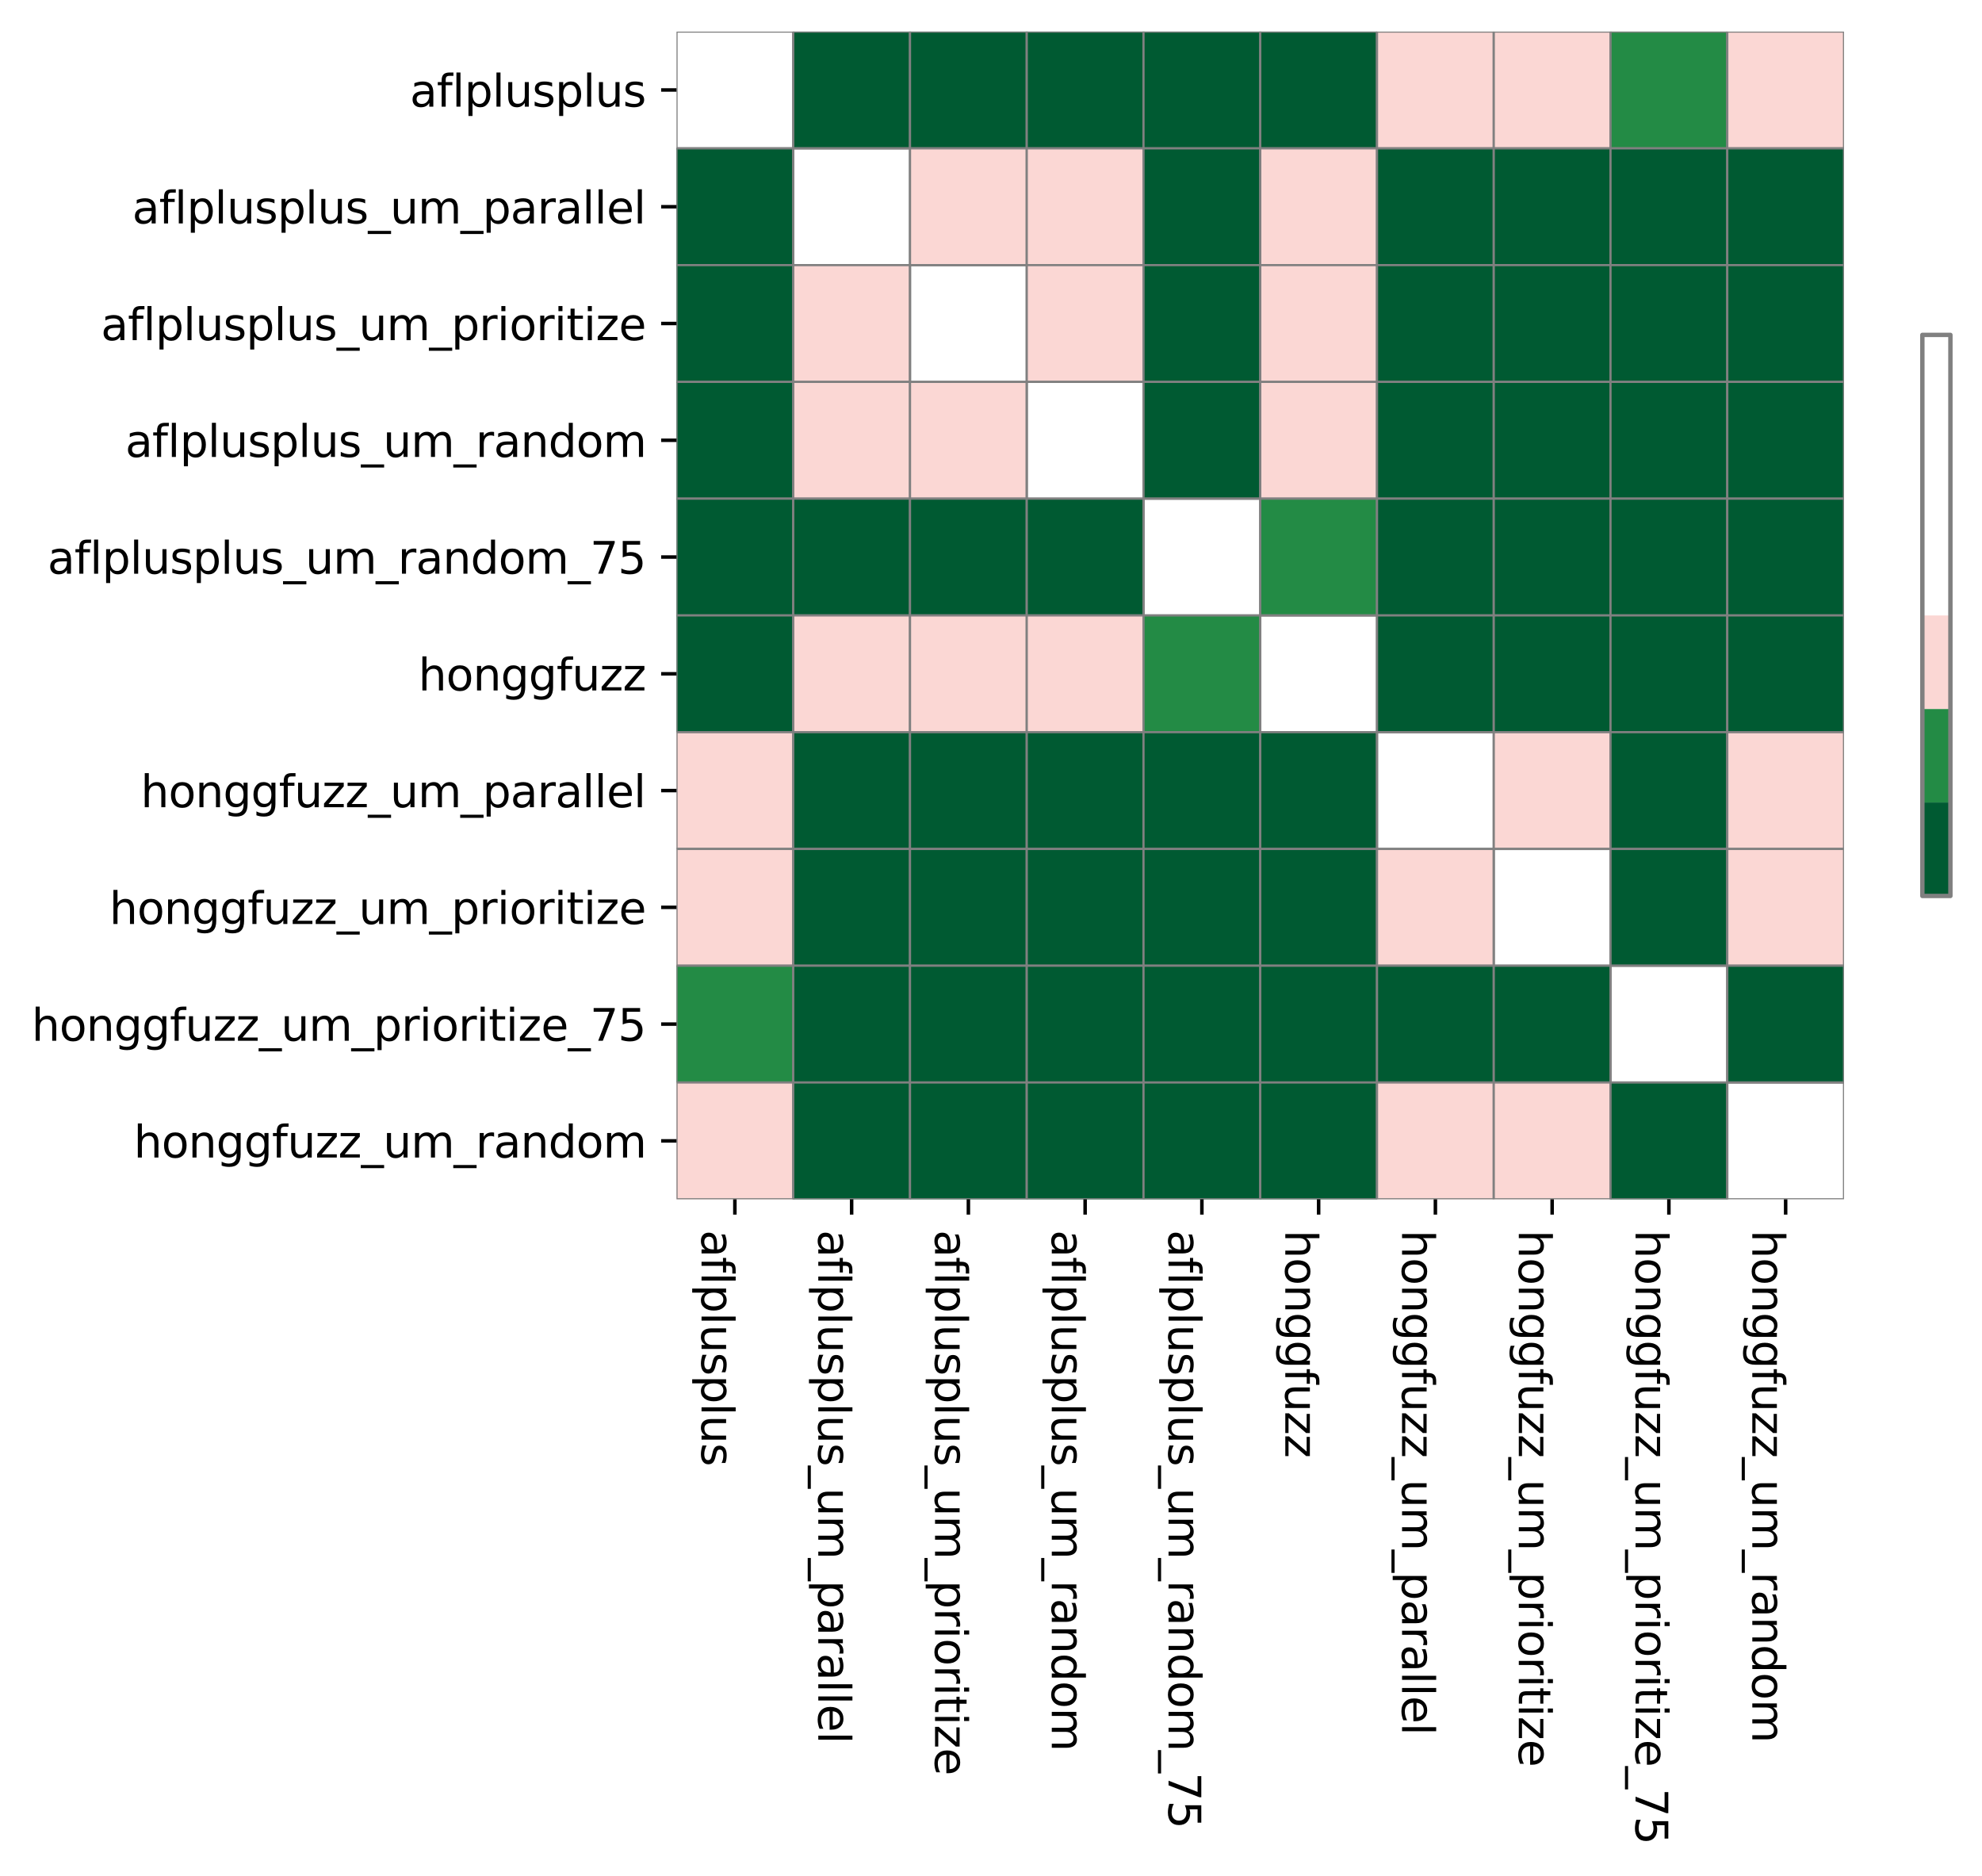 <?xml version="1.0" encoding="utf-8" standalone="no"?>
<!DOCTYPE svg PUBLIC "-//W3C//DTD SVG 1.1//EN"
  "http://www.w3.org/Graphics/SVG/1.1/DTD/svg11.dtd">
<svg xmlns:xlink="http://www.w3.org/1999/xlink" width="451.755pt" height="427.506pt" viewBox="0 0 451.755 427.506" xmlns="http://www.w3.org/2000/svg" version="1.1">
 <defs>
  <style type="text/css">*{stroke-linejoin: round; stroke-linecap: butt}</style>
 </defs>
 <g id="figure_1">
  <g id="patch_1">
   <path d="M 0 427.506 
L 451.755 427.506 
L 451.755 0 
L 0 0 
z
" style="fill: #ffffff"/>
  </g>
  <g id="axes_1">
   <g id="patch_2">
    <path d="M 154.194 273.312 
L 420.306 273.312 
L 420.306 7.2 
L 154.194 7.2 
z
" style="fill: #ffffff"/>
   </g>
   <g id="QuadMesh_1">
    <path d="M 154.194 7.2 
L 180.805 7.2 
L 180.805 33.811 
L 154.194 33.811 
L 154.194 7.2 
" clip-path="url(#pabb1609fe7)" style="fill: none; stroke: #808080; stroke-width: 0.5"/>
    <path d="M 180.805 7.2 
L 207.416 7.2 
L 207.416 33.811 
L 180.805 33.811 
L 180.805 7.2 
" clip-path="url(#pabb1609fe7)" style="fill: #005a32; stroke: #808080; stroke-width: 0.5"/>
    <path d="M 207.416 7.2 
L 234.027 7.2 
L 234.027 33.811 
L 207.416 33.811 
L 207.416 7.2 
" clip-path="url(#pabb1609fe7)" style="fill: #005a32; stroke: #808080; stroke-width: 0.5"/>
    <path d="M 234.027 7.2 
L 260.639 7.2 
L 260.639 33.811 
L 234.027 33.811 
L 234.027 7.2 
" clip-path="url(#pabb1609fe7)" style="fill: #005a32; stroke: #808080; stroke-width: 0.5"/>
    <path d="M 260.639 7.2 
L 287.25 7.2 
L 287.25 33.811 
L 260.639 33.811 
L 260.639 7.2 
" clip-path="url(#pabb1609fe7)" style="fill: #005a32; stroke: #808080; stroke-width: 0.5"/>
    <path d="M 287.25 7.2 
L 313.861 7.2 
L 313.861 33.811 
L 287.25 33.811 
L 287.25 7.2 
" clip-path="url(#pabb1609fe7)" style="fill: #005a32; stroke: #808080; stroke-width: 0.5"/>
    <path d="M 313.861 7.2 
L 340.472 7.2 
L 340.472 33.811 
L 313.861 33.811 
L 313.861 7.2 
" clip-path="url(#pabb1609fe7)" style="fill: #fbd7d4; stroke: #808080; stroke-width: 0.5"/>
    <path d="M 340.472 7.2 
L 367.083 7.2 
L 367.083 33.811 
L 340.472 33.811 
L 340.472 7.2 
" clip-path="url(#pabb1609fe7)" style="fill: #fbd7d4; stroke: #808080; stroke-width: 0.5"/>
    <path d="M 367.083 7.2 
L 393.695 7.2 
L 393.695 33.811 
L 367.083 33.811 
L 367.083 7.2 
" clip-path="url(#pabb1609fe7)" style="fill: #238b45; stroke: #808080; stroke-width: 0.5"/>
    <path d="M 393.695 7.2 
L 420.306 7.2 
L 420.306 33.811 
L 393.695 33.811 
L 393.695 7.2 
" clip-path="url(#pabb1609fe7)" style="fill: #fbd7d4; stroke: #808080; stroke-width: 0.5"/>
    <path d="M 154.194 33.811 
L 180.805 33.811 
L 180.805 60.422 
L 154.194 60.422 
L 154.194 33.811 
" clip-path="url(#pabb1609fe7)" style="fill: #005a32; stroke: #808080; stroke-width: 0.5"/>
    <path d="M 180.805 33.811 
L 207.416 33.811 
L 207.416 60.422 
L 180.805 60.422 
L 180.805 33.811 
" clip-path="url(#pabb1609fe7)" style="fill: none; stroke: #808080; stroke-width: 0.5"/>
    <path d="M 207.416 33.811 
L 234.027 33.811 
L 234.027 60.422 
L 207.416 60.422 
L 207.416 33.811 
" clip-path="url(#pabb1609fe7)" style="fill: #fbd7d4; stroke: #808080; stroke-width: 0.5"/>
    <path d="M 234.027 33.811 
L 260.639 33.811 
L 260.639 60.422 
L 234.027 60.422 
L 234.027 33.811 
" clip-path="url(#pabb1609fe7)" style="fill: #fbd7d4; stroke: #808080; stroke-width: 0.5"/>
    <path d="M 260.639 33.811 
L 287.25 33.811 
L 287.25 60.422 
L 260.639 60.422 
L 260.639 33.811 
" clip-path="url(#pabb1609fe7)" style="fill: #005a32; stroke: #808080; stroke-width: 0.5"/>
    <path d="M 287.25 33.811 
L 313.861 33.811 
L 313.861 60.422 
L 287.25 60.422 
L 287.25 33.811 
" clip-path="url(#pabb1609fe7)" style="fill: #fbd7d4; stroke: #808080; stroke-width: 0.5"/>
    <path d="M 313.861 33.811 
L 340.472 33.811 
L 340.472 60.422 
L 313.861 60.422 
L 313.861 33.811 
" clip-path="url(#pabb1609fe7)" style="fill: #005a32; stroke: #808080; stroke-width: 0.5"/>
    <path d="M 340.472 33.811 
L 367.083 33.811 
L 367.083 60.422 
L 340.472 60.422 
L 340.472 33.811 
" clip-path="url(#pabb1609fe7)" style="fill: #005a32; stroke: #808080; stroke-width: 0.5"/>
    <path d="M 367.083 33.811 
L 393.695 33.811 
L 393.695 60.422 
L 367.083 60.422 
L 367.083 33.811 
" clip-path="url(#pabb1609fe7)" style="fill: #005a32; stroke: #808080; stroke-width: 0.5"/>
    <path d="M 393.695 33.811 
L 420.306 33.811 
L 420.306 60.422 
L 393.695 60.422 
L 393.695 33.811 
" clip-path="url(#pabb1609fe7)" style="fill: #005a32; stroke: #808080; stroke-width: 0.5"/>
    <path d="M 154.194 60.422 
L 180.805 60.422 
L 180.805 87.034 
L 154.194 87.034 
L 154.194 60.422 
" clip-path="url(#pabb1609fe7)" style="fill: #005a32; stroke: #808080; stroke-width: 0.5"/>
    <path d="M 180.805 60.422 
L 207.416 60.422 
L 207.416 87.034 
L 180.805 87.034 
L 180.805 60.422 
" clip-path="url(#pabb1609fe7)" style="fill: #fbd7d4; stroke: #808080; stroke-width: 0.5"/>
    <path d="M 207.416 60.422 
L 234.027 60.422 
L 234.027 87.034 
L 207.416 87.034 
L 207.416 60.422 
" clip-path="url(#pabb1609fe7)" style="fill: none; stroke: #808080; stroke-width: 0.5"/>
    <path d="M 234.027 60.422 
L 260.639 60.422 
L 260.639 87.034 
L 234.027 87.034 
L 234.027 60.422 
" clip-path="url(#pabb1609fe7)" style="fill: #fbd7d4; stroke: #808080; stroke-width: 0.5"/>
    <path d="M 260.639 60.422 
L 287.25 60.422 
L 287.25 87.034 
L 260.639 87.034 
L 260.639 60.422 
" clip-path="url(#pabb1609fe7)" style="fill: #005a32; stroke: #808080; stroke-width: 0.5"/>
    <path d="M 287.25 60.422 
L 313.861 60.422 
L 313.861 87.034 
L 287.25 87.034 
L 287.25 60.422 
" clip-path="url(#pabb1609fe7)" style="fill: #fbd7d4; stroke: #808080; stroke-width: 0.5"/>
    <path d="M 313.861 60.422 
L 340.472 60.422 
L 340.472 87.034 
L 313.861 87.034 
L 313.861 60.422 
" clip-path="url(#pabb1609fe7)" style="fill: #005a32; stroke: #808080; stroke-width: 0.5"/>
    <path d="M 340.472 60.422 
L 367.083 60.422 
L 367.083 87.034 
L 340.472 87.034 
L 340.472 60.422 
" clip-path="url(#pabb1609fe7)" style="fill: #005a32; stroke: #808080; stroke-width: 0.5"/>
    <path d="M 367.083 60.422 
L 393.695 60.422 
L 393.695 87.034 
L 367.083 87.034 
L 367.083 60.422 
" clip-path="url(#pabb1609fe7)" style="fill: #005a32; stroke: #808080; stroke-width: 0.5"/>
    <path d="M 393.695 60.422 
L 420.306 60.422 
L 420.306 87.034 
L 393.695 87.034 
L 393.695 60.422 
" clip-path="url(#pabb1609fe7)" style="fill: #005a32; stroke: #808080; stroke-width: 0.5"/>
    <path d="M 154.194 87.034 
L 180.805 87.034 
L 180.805 113.645 
L 154.194 113.645 
L 154.194 87.034 
" clip-path="url(#pabb1609fe7)" style="fill: #005a32; stroke: #808080; stroke-width: 0.5"/>
    <path d="M 180.805 87.034 
L 207.416 87.034 
L 207.416 113.645 
L 180.805 113.645 
L 180.805 87.034 
" clip-path="url(#pabb1609fe7)" style="fill: #fbd7d4; stroke: #808080; stroke-width: 0.5"/>
    <path d="M 207.416 87.034 
L 234.027 87.034 
L 234.027 113.645 
L 207.416 113.645 
L 207.416 87.034 
" clip-path="url(#pabb1609fe7)" style="fill: #fbd7d4; stroke: #808080; stroke-width: 0.5"/>
    <path d="M 234.027 87.034 
L 260.639 87.034 
L 260.639 113.645 
L 234.027 113.645 
L 234.027 87.034 
" clip-path="url(#pabb1609fe7)" style="fill: none; stroke: #808080; stroke-width: 0.5"/>
    <path d="M 260.639 87.034 
L 287.25 87.034 
L 287.25 113.645 
L 260.639 113.645 
L 260.639 87.034 
" clip-path="url(#pabb1609fe7)" style="fill: #005a32; stroke: #808080; stroke-width: 0.5"/>
    <path d="M 287.25 87.034 
L 313.861 87.034 
L 313.861 113.645 
L 287.25 113.645 
L 287.25 87.034 
" clip-path="url(#pabb1609fe7)" style="fill: #fbd7d4; stroke: #808080; stroke-width: 0.5"/>
    <path d="M 313.861 87.034 
L 340.472 87.034 
L 340.472 113.645 
L 313.861 113.645 
L 313.861 87.034 
" clip-path="url(#pabb1609fe7)" style="fill: #005a32; stroke: #808080; stroke-width: 0.5"/>
    <path d="M 340.472 87.034 
L 367.083 87.034 
L 367.083 113.645 
L 340.472 113.645 
L 340.472 87.034 
" clip-path="url(#pabb1609fe7)" style="fill: #005a32; stroke: #808080; stroke-width: 0.5"/>
    <path d="M 367.083 87.034 
L 393.695 87.034 
L 393.695 113.645 
L 367.083 113.645 
L 367.083 87.034 
" clip-path="url(#pabb1609fe7)" style="fill: #005a32; stroke: #808080; stroke-width: 0.5"/>
    <path d="M 393.695 87.034 
L 420.306 87.034 
L 420.306 113.645 
L 393.695 113.645 
L 393.695 87.034 
" clip-path="url(#pabb1609fe7)" style="fill: #005a32; stroke: #808080; stroke-width: 0.5"/>
    <path d="M 154.194 113.645 
L 180.805 113.645 
L 180.805 140.256 
L 154.194 140.256 
L 154.194 113.645 
" clip-path="url(#pabb1609fe7)" style="fill: #005a32; stroke: #808080; stroke-width: 0.5"/>
    <path d="M 180.805 113.645 
L 207.416 113.645 
L 207.416 140.256 
L 180.805 140.256 
L 180.805 113.645 
" clip-path="url(#pabb1609fe7)" style="fill: #005a32; stroke: #808080; stroke-width: 0.5"/>
    <path d="M 207.416 113.645 
L 234.027 113.645 
L 234.027 140.256 
L 207.416 140.256 
L 207.416 113.645 
" clip-path="url(#pabb1609fe7)" style="fill: #005a32; stroke: #808080; stroke-width: 0.5"/>
    <path d="M 234.027 113.645 
L 260.639 113.645 
L 260.639 140.256 
L 234.027 140.256 
L 234.027 113.645 
" clip-path="url(#pabb1609fe7)" style="fill: #005a32; stroke: #808080; stroke-width: 0.5"/>
    <path d="M 260.639 113.645 
L 287.25 113.645 
L 287.25 140.256 
L 260.639 140.256 
L 260.639 113.645 
" clip-path="url(#pabb1609fe7)" style="fill: none; stroke: #808080; stroke-width: 0.5"/>
    <path d="M 287.25 113.645 
L 313.861 113.645 
L 313.861 140.256 
L 287.25 140.256 
L 287.25 113.645 
" clip-path="url(#pabb1609fe7)" style="fill: #238b45; stroke: #808080; stroke-width: 0.5"/>
    <path d="M 313.861 113.645 
L 340.472 113.645 
L 340.472 140.256 
L 313.861 140.256 
L 313.861 113.645 
" clip-path="url(#pabb1609fe7)" style="fill: #005a32; stroke: #808080; stroke-width: 0.5"/>
    <path d="M 340.472 113.645 
L 367.083 113.645 
L 367.083 140.256 
L 340.472 140.256 
L 340.472 113.645 
" clip-path="url(#pabb1609fe7)" style="fill: #005a32; stroke: #808080; stroke-width: 0.5"/>
    <path d="M 367.083 113.645 
L 393.695 113.645 
L 393.695 140.256 
L 367.083 140.256 
L 367.083 113.645 
" clip-path="url(#pabb1609fe7)" style="fill: #005a32; stroke: #808080; stroke-width: 0.5"/>
    <path d="M 393.695 113.645 
L 420.306 113.645 
L 420.306 140.256 
L 393.695 140.256 
L 393.695 113.645 
" clip-path="url(#pabb1609fe7)" style="fill: #005a32; stroke: #808080; stroke-width: 0.5"/>
    <path d="M 154.194 140.256 
L 180.805 140.256 
L 180.805 166.867 
L 154.194 166.867 
L 154.194 140.256 
" clip-path="url(#pabb1609fe7)" style="fill: #005a32; stroke: #808080; stroke-width: 0.5"/>
    <path d="M 180.805 140.256 
L 207.416 140.256 
L 207.416 166.867 
L 180.805 166.867 
L 180.805 140.256 
" clip-path="url(#pabb1609fe7)" style="fill: #fbd7d4; stroke: #808080; stroke-width: 0.5"/>
    <path d="M 207.416 140.256 
L 234.027 140.256 
L 234.027 166.867 
L 207.416 166.867 
L 207.416 140.256 
" clip-path="url(#pabb1609fe7)" style="fill: #fbd7d4; stroke: #808080; stroke-width: 0.5"/>
    <path d="M 234.027 140.256 
L 260.639 140.256 
L 260.639 166.867 
L 234.027 166.867 
L 234.027 140.256 
" clip-path="url(#pabb1609fe7)" style="fill: #fbd7d4; stroke: #808080; stroke-width: 0.5"/>
    <path d="M 260.639 140.256 
L 287.25 140.256 
L 287.25 166.867 
L 260.639 166.867 
L 260.639 140.256 
" clip-path="url(#pabb1609fe7)" style="fill: #238b45; stroke: #808080; stroke-width: 0.5"/>
    <path d="M 287.25 140.256 
L 313.861 140.256 
L 313.861 166.867 
L 287.25 166.867 
L 287.25 140.256 
" clip-path="url(#pabb1609fe7)" style="fill: none; stroke: #808080; stroke-width: 0.5"/>
    <path d="M 313.861 140.256 
L 340.472 140.256 
L 340.472 166.867 
L 313.861 166.867 
L 313.861 140.256 
" clip-path="url(#pabb1609fe7)" style="fill: #005a32; stroke: #808080; stroke-width: 0.5"/>
    <path d="M 340.472 140.256 
L 367.083 140.256 
L 367.083 166.867 
L 340.472 166.867 
L 340.472 140.256 
" clip-path="url(#pabb1609fe7)" style="fill: #005a32; stroke: #808080; stroke-width: 0.5"/>
    <path d="M 367.083 140.256 
L 393.695 140.256 
L 393.695 166.867 
L 367.083 166.867 
L 367.083 140.256 
" clip-path="url(#pabb1609fe7)" style="fill: #005a32; stroke: #808080; stroke-width: 0.5"/>
    <path d="M 393.695 140.256 
L 420.306 140.256 
L 420.306 166.867 
L 393.695 166.867 
L 393.695 140.256 
" clip-path="url(#pabb1609fe7)" style="fill: #005a32; stroke: #808080; stroke-width: 0.5"/>
    <path d="M 154.194 166.867 
L 180.805 166.867 
L 180.805 193.478 
L 154.194 193.478 
L 154.194 166.867 
" clip-path="url(#pabb1609fe7)" style="fill: #fbd7d4; stroke: #808080; stroke-width: 0.5"/>
    <path d="M 180.805 166.867 
L 207.416 166.867 
L 207.416 193.478 
L 180.805 193.478 
L 180.805 166.867 
" clip-path="url(#pabb1609fe7)" style="fill: #005a32; stroke: #808080; stroke-width: 0.5"/>
    <path d="M 207.416 166.867 
L 234.027 166.867 
L 234.027 193.478 
L 207.416 193.478 
L 207.416 166.867 
" clip-path="url(#pabb1609fe7)" style="fill: #005a32; stroke: #808080; stroke-width: 0.5"/>
    <path d="M 234.027 166.867 
L 260.639 166.867 
L 260.639 193.478 
L 234.027 193.478 
L 234.027 166.867 
" clip-path="url(#pabb1609fe7)" style="fill: #005a32; stroke: #808080; stroke-width: 0.5"/>
    <path d="M 260.639 166.867 
L 287.25 166.867 
L 287.25 193.478 
L 260.639 193.478 
L 260.639 166.867 
" clip-path="url(#pabb1609fe7)" style="fill: #005a32; stroke: #808080; stroke-width: 0.5"/>
    <path d="M 287.25 166.867 
L 313.861 166.867 
L 313.861 193.478 
L 287.25 193.478 
L 287.25 166.867 
" clip-path="url(#pabb1609fe7)" style="fill: #005a32; stroke: #808080; stroke-width: 0.5"/>
    <path d="M 313.861 166.867 
L 340.472 166.867 
L 340.472 193.478 
L 313.861 193.478 
L 313.861 166.867 
" clip-path="url(#pabb1609fe7)" style="fill: none; stroke: #808080; stroke-width: 0.5"/>
    <path d="M 340.472 166.867 
L 367.083 166.867 
L 367.083 193.478 
L 340.472 193.478 
L 340.472 166.867 
" clip-path="url(#pabb1609fe7)" style="fill: #fbd7d4; stroke: #808080; stroke-width: 0.5"/>
    <path d="M 367.083 166.867 
L 393.695 166.867 
L 393.695 193.478 
L 367.083 193.478 
L 367.083 166.867 
" clip-path="url(#pabb1609fe7)" style="fill: #005a32; stroke: #808080; stroke-width: 0.5"/>
    <path d="M 393.695 166.867 
L 420.306 166.867 
L 420.306 193.478 
L 393.695 193.478 
L 393.695 166.867 
" clip-path="url(#pabb1609fe7)" style="fill: #fbd7d4; stroke: #808080; stroke-width: 0.5"/>
    <path d="M 154.194 193.478 
L 180.805 193.478 
L 180.805 220.09 
L 154.194 220.09 
L 154.194 193.478 
" clip-path="url(#pabb1609fe7)" style="fill: #fbd7d4; stroke: #808080; stroke-width: 0.5"/>
    <path d="M 180.805 193.478 
L 207.416 193.478 
L 207.416 220.09 
L 180.805 220.09 
L 180.805 193.478 
" clip-path="url(#pabb1609fe7)" style="fill: #005a32; stroke: #808080; stroke-width: 0.5"/>
    <path d="M 207.416 193.478 
L 234.027 193.478 
L 234.027 220.09 
L 207.416 220.09 
L 207.416 193.478 
" clip-path="url(#pabb1609fe7)" style="fill: #005a32; stroke: #808080; stroke-width: 0.5"/>
    <path d="M 234.027 193.478 
L 260.639 193.478 
L 260.639 220.09 
L 234.027 220.09 
L 234.027 193.478 
" clip-path="url(#pabb1609fe7)" style="fill: #005a32; stroke: #808080; stroke-width: 0.5"/>
    <path d="M 260.639 193.478 
L 287.25 193.478 
L 287.25 220.09 
L 260.639 220.09 
L 260.639 193.478 
" clip-path="url(#pabb1609fe7)" style="fill: #005a32; stroke: #808080; stroke-width: 0.5"/>
    <path d="M 287.25 193.478 
L 313.861 193.478 
L 313.861 220.09 
L 287.25 220.09 
L 287.25 193.478 
" clip-path="url(#pabb1609fe7)" style="fill: #005a32; stroke: #808080; stroke-width: 0.5"/>
    <path d="M 313.861 193.478 
L 340.472 193.478 
L 340.472 220.09 
L 313.861 220.09 
L 313.861 193.478 
" clip-path="url(#pabb1609fe7)" style="fill: #fbd7d4; stroke: #808080; stroke-width: 0.5"/>
    <path d="M 340.472 193.478 
L 367.083 193.478 
L 367.083 220.09 
L 340.472 220.09 
L 340.472 193.478 
" clip-path="url(#pabb1609fe7)" style="fill: none; stroke: #808080; stroke-width: 0.5"/>
    <path d="M 367.083 193.478 
L 393.695 193.478 
L 393.695 220.09 
L 367.083 220.09 
L 367.083 193.478 
" clip-path="url(#pabb1609fe7)" style="fill: #005a32; stroke: #808080; stroke-width: 0.5"/>
    <path d="M 393.695 193.478 
L 420.306 193.478 
L 420.306 220.09 
L 393.695 220.09 
L 393.695 193.478 
" clip-path="url(#pabb1609fe7)" style="fill: #fbd7d4; stroke: #808080; stroke-width: 0.5"/>
    <path d="M 154.194 220.09 
L 180.805 220.09 
L 180.805 246.701 
L 154.194 246.701 
L 154.194 220.09 
" clip-path="url(#pabb1609fe7)" style="fill: #238b45; stroke: #808080; stroke-width: 0.5"/>
    <path d="M 180.805 220.09 
L 207.416 220.09 
L 207.416 246.701 
L 180.805 246.701 
L 180.805 220.09 
" clip-path="url(#pabb1609fe7)" style="fill: #005a32; stroke: #808080; stroke-width: 0.5"/>
    <path d="M 207.416 220.09 
L 234.027 220.09 
L 234.027 246.701 
L 207.416 246.701 
L 207.416 220.09 
" clip-path="url(#pabb1609fe7)" style="fill: #005a32; stroke: #808080; stroke-width: 0.5"/>
    <path d="M 234.027 220.09 
L 260.639 220.09 
L 260.639 246.701 
L 234.027 246.701 
L 234.027 220.09 
" clip-path="url(#pabb1609fe7)" style="fill: #005a32; stroke: #808080; stroke-width: 0.5"/>
    <path d="M 260.639 220.09 
L 287.25 220.09 
L 287.25 246.701 
L 260.639 246.701 
L 260.639 220.09 
" clip-path="url(#pabb1609fe7)" style="fill: #005a32; stroke: #808080; stroke-width: 0.5"/>
    <path d="M 287.25 220.09 
L 313.861 220.09 
L 313.861 246.701 
L 287.25 246.701 
L 287.25 220.09 
" clip-path="url(#pabb1609fe7)" style="fill: #005a32; stroke: #808080; stroke-width: 0.5"/>
    <path d="M 313.861 220.09 
L 340.472 220.09 
L 340.472 246.701 
L 313.861 246.701 
L 313.861 220.09 
" clip-path="url(#pabb1609fe7)" style="fill: #005a32; stroke: #808080; stroke-width: 0.5"/>
    <path d="M 340.472 220.09 
L 367.083 220.09 
L 367.083 246.701 
L 340.472 246.701 
L 340.472 220.09 
" clip-path="url(#pabb1609fe7)" style="fill: #005a32; stroke: #808080; stroke-width: 0.5"/>
    <path d="M 367.083 220.09 
L 393.695 220.09 
L 393.695 246.701 
L 367.083 246.701 
L 367.083 220.09 
" clip-path="url(#pabb1609fe7)" style="fill: none; stroke: #808080; stroke-width: 0.5"/>
    <path d="M 393.695 220.09 
L 420.306 220.09 
L 420.306 246.701 
L 393.695 246.701 
L 393.695 220.09 
" clip-path="url(#pabb1609fe7)" style="fill: #005a32; stroke: #808080; stroke-width: 0.5"/>
    <path d="M 154.194 246.701 
L 180.805 246.701 
L 180.805 273.312 
L 154.194 273.312 
L 154.194 246.701 
" clip-path="url(#pabb1609fe7)" style="fill: #fbd7d4; stroke: #808080; stroke-width: 0.5"/>
    <path d="M 180.805 246.701 
L 207.416 246.701 
L 207.416 273.312 
L 180.805 273.312 
L 180.805 246.701 
" clip-path="url(#pabb1609fe7)" style="fill: #005a32; stroke: #808080; stroke-width: 0.5"/>
    <path d="M 207.416 246.701 
L 234.027 246.701 
L 234.027 273.312 
L 207.416 273.312 
L 207.416 246.701 
" clip-path="url(#pabb1609fe7)" style="fill: #005a32; stroke: #808080; stroke-width: 0.5"/>
    <path d="M 234.027 246.701 
L 260.639 246.701 
L 260.639 273.312 
L 234.027 273.312 
L 234.027 246.701 
" clip-path="url(#pabb1609fe7)" style="fill: #005a32; stroke: #808080; stroke-width: 0.5"/>
    <path d="M 260.639 246.701 
L 287.25 246.701 
L 287.25 273.312 
L 260.639 273.312 
L 260.639 246.701 
" clip-path="url(#pabb1609fe7)" style="fill: #005a32; stroke: #808080; stroke-width: 0.5"/>
    <path d="M 287.25 246.701 
L 313.861 246.701 
L 313.861 273.312 
L 287.25 273.312 
L 287.25 246.701 
" clip-path="url(#pabb1609fe7)" style="fill: #005a32; stroke: #808080; stroke-width: 0.5"/>
    <path d="M 313.861 246.701 
L 340.472 246.701 
L 340.472 273.312 
L 313.861 273.312 
L 313.861 246.701 
" clip-path="url(#pabb1609fe7)" style="fill: #fbd7d4; stroke: #808080; stroke-width: 0.5"/>
    <path d="M 340.472 246.701 
L 367.083 246.701 
L 367.083 273.312 
L 340.472 273.312 
L 340.472 246.701 
" clip-path="url(#pabb1609fe7)" style="fill: #fbd7d4; stroke: #808080; stroke-width: 0.5"/>
    <path d="M 367.083 246.701 
L 393.695 246.701 
L 393.695 273.312 
L 367.083 273.312 
L 367.083 246.701 
" clip-path="url(#pabb1609fe7)" style="fill: #005a32; stroke: #808080; stroke-width: 0.5"/>
    <path d="M 393.695 246.701 
L 420.306 246.701 
L 420.306 273.312 
L 393.695 273.312 
L 393.695 246.701 
" clip-path="url(#pabb1609fe7)" style="fill: none; stroke: #808080; stroke-width: 0.5"/>
   </g>
   <g id="matplotlib.axis_1">
    <g id="xtick_1">
     <g id="line2d_1">
      <defs>
       <path id="m5c969c2b88" d="M 0 0 
L 0 3.5 
" style="stroke: #000000; stroke-width: 0.8"/>
      </defs>
      <g>
       <use xlink:href="#m5c969c2b88" x="167.499" y="273.312" style="stroke: #000000; stroke-width: 0.8"/>
      </g>
     </g>
     <g id="text_1">
      <!-- aflplusplus -->
      <g transform="translate(159.901 280.312)rotate(-270)scale(0.1 -0.1)">
       <defs>
        <path id="DejaVuSans-61" d="M 2194 1759 
Q 1497 1759 1228 1600 
Q 959 1441 959 1056 
Q 959 750 1161 570 
Q 1363 391 1709 391 
Q 2188 391 2477 730 
Q 2766 1069 2766 1631 
L 2766 1759 
L 2194 1759 
z
M 3341 1997 
L 3341 0 
L 2766 0 
L 2766 531 
Q 2569 213 2275 61 
Q 1981 -91 1556 -91 
Q 1019 -91 701 211 
Q 384 513 384 1019 
Q 384 1609 779 1909 
Q 1175 2209 1959 2209 
L 2766 2209 
L 2766 2266 
Q 2766 2663 2505 2880 
Q 2244 3097 1772 3097 
Q 1472 3097 1187 3025 
Q 903 2953 641 2809 
L 641 3341 
Q 956 3463 1253 3523 
Q 1550 3584 1831 3584 
Q 2591 3584 2966 3190 
Q 3341 2797 3341 1997 
z
" transform="scale(0.016)"/>
        <path id="DejaVuSans-66" d="M 2375 4863 
L 2375 4384 
L 1825 4384 
Q 1516 4384 1395 4259 
Q 1275 4134 1275 3809 
L 1275 3500 
L 2222 3500 
L 2222 3053 
L 1275 3053 
L 1275 0 
L 697 0 
L 697 3053 
L 147 3053 
L 147 3500 
L 697 3500 
L 697 3744 
Q 697 4328 969 4595 
Q 1241 4863 1831 4863 
L 2375 4863 
z
" transform="scale(0.016)"/>
        <path id="DejaVuSans-6c" d="M 603 4863 
L 1178 4863 
L 1178 0 
L 603 0 
L 603 4863 
z
" transform="scale(0.016)"/>
        <path id="DejaVuSans-70" d="M 1159 525 
L 1159 -1331 
L 581 -1331 
L 581 3500 
L 1159 3500 
L 1159 2969 
Q 1341 3281 1617 3432 
Q 1894 3584 2278 3584 
Q 2916 3584 3314 3078 
Q 3713 2572 3713 1747 
Q 3713 922 3314 415 
Q 2916 -91 2278 -91 
Q 1894 -91 1617 61 
Q 1341 213 1159 525 
z
M 3116 1747 
Q 3116 2381 2855 2742 
Q 2594 3103 2138 3103 
Q 1681 3103 1420 2742 
Q 1159 2381 1159 1747 
Q 1159 1113 1420 752 
Q 1681 391 2138 391 
Q 2594 391 2855 752 
Q 3116 1113 3116 1747 
z
" transform="scale(0.016)"/>
        <path id="DejaVuSans-75" d="M 544 1381 
L 544 3500 
L 1119 3500 
L 1119 1403 
Q 1119 906 1312 657 
Q 1506 409 1894 409 
Q 2359 409 2629 706 
Q 2900 1003 2900 1516 
L 2900 3500 
L 3475 3500 
L 3475 0 
L 2900 0 
L 2900 538 
Q 2691 219 2414 64 
Q 2138 -91 1772 -91 
Q 1169 -91 856 284 
Q 544 659 544 1381 
z
M 1991 3584 
L 1991 3584 
z
" transform="scale(0.016)"/>
        <path id="DejaVuSans-73" d="M 2834 3397 
L 2834 2853 
Q 2591 2978 2328 3040 
Q 2066 3103 1784 3103 
Q 1356 3103 1142 2972 
Q 928 2841 928 2578 
Q 928 2378 1081 2264 
Q 1234 2150 1697 2047 
L 1894 2003 
Q 2506 1872 2764 1633 
Q 3022 1394 3022 966 
Q 3022 478 2636 193 
Q 2250 -91 1575 -91 
Q 1294 -91 989 -36 
Q 684 19 347 128 
L 347 722 
Q 666 556 975 473 
Q 1284 391 1588 391 
Q 1994 391 2212 530 
Q 2431 669 2431 922 
Q 2431 1156 2273 1281 
Q 2116 1406 1581 1522 
L 1381 1569 
Q 847 1681 609 1914 
Q 372 2147 372 2553 
Q 372 3047 722 3315 
Q 1072 3584 1716 3584 
Q 2034 3584 2315 3537 
Q 2597 3491 2834 3397 
z
" transform="scale(0.016)"/>
       </defs>
       <use xlink:href="#DejaVuSans-61"/>
       <use xlink:href="#DejaVuSans-66" x="61.279"/>
       <use xlink:href="#DejaVuSans-6c" x="96.484"/>
       <use xlink:href="#DejaVuSans-70" x="124.268"/>
       <use xlink:href="#DejaVuSans-6c" x="187.744"/>
       <use xlink:href="#DejaVuSans-75" x="215.527"/>
       <use xlink:href="#DejaVuSans-73" x="278.906"/>
       <use xlink:href="#DejaVuSans-70" x="331.006"/>
       <use xlink:href="#DejaVuSans-6c" x="394.482"/>
       <use xlink:href="#DejaVuSans-75" x="422.266"/>
       <use xlink:href="#DejaVuSans-73" x="485.645"/>
      </g>
     </g>
    </g>
    <g id="xtick_2">
     <g id="line2d_2">
      <g>
       <use xlink:href="#m5c969c2b88" x="194.111" y="273.312" style="stroke: #000000; stroke-width: 0.8"/>
      </g>
     </g>
     <g id="text_2">
      <!-- aflplusplus_um_parallel -->
      <g transform="translate(186.512 280.312)rotate(-270)scale(0.1 -0.1)">
       <defs>
        <path id="DejaVuSans-5f" d="M 3263 -1063 
L 3263 -1509 
L -63 -1509 
L -63 -1063 
L 3263 -1063 
z
" transform="scale(0.016)"/>
        <path id="DejaVuSans-6d" d="M 3328 2828 
Q 3544 3216 3844 3400 
Q 4144 3584 4550 3584 
Q 5097 3584 5394 3201 
Q 5691 2819 5691 2113 
L 5691 0 
L 5113 0 
L 5113 2094 
Q 5113 2597 4934 2840 
Q 4756 3084 4391 3084 
Q 3944 3084 3684 2787 
Q 3425 2491 3425 1978 
L 3425 0 
L 2847 0 
L 2847 2094 
Q 2847 2600 2669 2842 
Q 2491 3084 2119 3084 
Q 1678 3084 1418 2786 
Q 1159 2488 1159 1978 
L 1159 0 
L 581 0 
L 581 3500 
L 1159 3500 
L 1159 2956 
Q 1356 3278 1631 3431 
Q 1906 3584 2284 3584 
Q 2666 3584 2933 3390 
Q 3200 3197 3328 2828 
z
" transform="scale(0.016)"/>
        <path id="DejaVuSans-72" d="M 2631 2963 
Q 2534 3019 2420 3045 
Q 2306 3072 2169 3072 
Q 1681 3072 1420 2755 
Q 1159 2438 1159 1844 
L 1159 0 
L 581 0 
L 581 3500 
L 1159 3500 
L 1159 2956 
Q 1341 3275 1631 3429 
Q 1922 3584 2338 3584 
Q 2397 3584 2469 3576 
Q 2541 3569 2628 3553 
L 2631 2963 
z
" transform="scale(0.016)"/>
        <path id="DejaVuSans-65" d="M 3597 1894 
L 3597 1613 
L 953 1613 
Q 991 1019 1311 708 
Q 1631 397 2203 397 
Q 2534 397 2845 478 
Q 3156 559 3463 722 
L 3463 178 
Q 3153 47 2828 -22 
Q 2503 -91 2169 -91 
Q 1331 -91 842 396 
Q 353 884 353 1716 
Q 353 2575 817 3079 
Q 1281 3584 2069 3584 
Q 2775 3584 3186 3129 
Q 3597 2675 3597 1894 
z
M 3022 2063 
Q 3016 2534 2758 2815 
Q 2500 3097 2075 3097 
Q 1594 3097 1305 2825 
Q 1016 2553 972 2059 
L 3022 2063 
z
" transform="scale(0.016)"/>
       </defs>
       <use xlink:href="#DejaVuSans-61"/>
       <use xlink:href="#DejaVuSans-66" x="61.279"/>
       <use xlink:href="#DejaVuSans-6c" x="96.484"/>
       <use xlink:href="#DejaVuSans-70" x="124.268"/>
       <use xlink:href="#DejaVuSans-6c" x="187.744"/>
       <use xlink:href="#DejaVuSans-75" x="215.527"/>
       <use xlink:href="#DejaVuSans-73" x="278.906"/>
       <use xlink:href="#DejaVuSans-70" x="331.006"/>
       <use xlink:href="#DejaVuSans-6c" x="394.482"/>
       <use xlink:href="#DejaVuSans-75" x="422.266"/>
       <use xlink:href="#DejaVuSans-73" x="485.645"/>
       <use xlink:href="#DejaVuSans-5f" x="537.744"/>
       <use xlink:href="#DejaVuSans-75" x="587.744"/>
       <use xlink:href="#DejaVuSans-6d" x="651.123"/>
       <use xlink:href="#DejaVuSans-5f" x="748.535"/>
       <use xlink:href="#DejaVuSans-70" x="798.535"/>
       <use xlink:href="#DejaVuSans-61" x="862.012"/>
       <use xlink:href="#DejaVuSans-72" x="923.291"/>
       <use xlink:href="#DejaVuSans-61" x="964.404"/>
       <use xlink:href="#DejaVuSans-6c" x="1025.684"/>
       <use xlink:href="#DejaVuSans-6c" x="1053.467"/>
       <use xlink:href="#DejaVuSans-65" x="1081.25"/>
       <use xlink:href="#DejaVuSans-6c" x="1142.773"/>
      </g>
     </g>
    </g>
    <g id="xtick_3">
     <g id="line2d_3">
      <g>
       <use xlink:href="#m5c969c2b88" x="220.722" y="273.312" style="stroke: #000000; stroke-width: 0.8"/>
      </g>
     </g>
     <g id="text_3">
      <!-- aflplusplus_um_prioritize -->
      <g transform="translate(213.123 280.312)rotate(-270)scale(0.1 -0.1)">
       <defs>
        <path id="DejaVuSans-69" d="M 603 3500 
L 1178 3500 
L 1178 0 
L 603 0 
L 603 3500 
z
M 603 4863 
L 1178 4863 
L 1178 4134 
L 603 4134 
L 603 4863 
z
" transform="scale(0.016)"/>
        <path id="DejaVuSans-6f" d="M 1959 3097 
Q 1497 3097 1228 2736 
Q 959 2375 959 1747 
Q 959 1119 1226 758 
Q 1494 397 1959 397 
Q 2419 397 2687 759 
Q 2956 1122 2956 1747 
Q 2956 2369 2687 2733 
Q 2419 3097 1959 3097 
z
M 1959 3584 
Q 2709 3584 3137 3096 
Q 3566 2609 3566 1747 
Q 3566 888 3137 398 
Q 2709 -91 1959 -91 
Q 1206 -91 779 398 
Q 353 888 353 1747 
Q 353 2609 779 3096 
Q 1206 3584 1959 3584 
z
" transform="scale(0.016)"/>
        <path id="DejaVuSans-74" d="M 1172 4494 
L 1172 3500 
L 2356 3500 
L 2356 3053 
L 1172 3053 
L 1172 1153 
Q 1172 725 1289 603 
Q 1406 481 1766 481 
L 2356 481 
L 2356 0 
L 1766 0 
Q 1100 0 847 248 
Q 594 497 594 1153 
L 594 3053 
L 172 3053 
L 172 3500 
L 594 3500 
L 594 4494 
L 1172 4494 
z
" transform="scale(0.016)"/>
        <path id="DejaVuSans-7a" d="M 353 3500 
L 3084 3500 
L 3084 2975 
L 922 459 
L 3084 459 
L 3084 0 
L 275 0 
L 275 525 
L 2438 3041 
L 353 3041 
L 353 3500 
z
" transform="scale(0.016)"/>
       </defs>
       <use xlink:href="#DejaVuSans-61"/>
       <use xlink:href="#DejaVuSans-66" x="61.279"/>
       <use xlink:href="#DejaVuSans-6c" x="96.484"/>
       <use xlink:href="#DejaVuSans-70" x="124.268"/>
       <use xlink:href="#DejaVuSans-6c" x="187.744"/>
       <use xlink:href="#DejaVuSans-75" x="215.527"/>
       <use xlink:href="#DejaVuSans-73" x="278.906"/>
       <use xlink:href="#DejaVuSans-70" x="331.006"/>
       <use xlink:href="#DejaVuSans-6c" x="394.482"/>
       <use xlink:href="#DejaVuSans-75" x="422.266"/>
       <use xlink:href="#DejaVuSans-73" x="485.645"/>
       <use xlink:href="#DejaVuSans-5f" x="537.744"/>
       <use xlink:href="#DejaVuSans-75" x="587.744"/>
       <use xlink:href="#DejaVuSans-6d" x="651.123"/>
       <use xlink:href="#DejaVuSans-5f" x="748.535"/>
       <use xlink:href="#DejaVuSans-70" x="798.535"/>
       <use xlink:href="#DejaVuSans-72" x="862.012"/>
       <use xlink:href="#DejaVuSans-69" x="903.125"/>
       <use xlink:href="#DejaVuSans-6f" x="930.908"/>
       <use xlink:href="#DejaVuSans-72" x="992.09"/>
       <use xlink:href="#DejaVuSans-69" x="1033.203"/>
       <use xlink:href="#DejaVuSans-74" x="1060.986"/>
       <use xlink:href="#DejaVuSans-69" x="1100.195"/>
       <use xlink:href="#DejaVuSans-7a" x="1127.979"/>
       <use xlink:href="#DejaVuSans-65" x="1180.469"/>
      </g>
     </g>
    </g>
    <g id="xtick_4">
     <g id="line2d_4">
      <g>
       <use xlink:href="#m5c969c2b88" x="247.333" y="273.312" style="stroke: #000000; stroke-width: 0.8"/>
      </g>
     </g>
     <g id="text_4">
      <!-- aflplusplus_um_random -->
      <g transform="translate(239.735 280.312)rotate(-270)scale(0.1 -0.1)">
       <defs>
        <path id="DejaVuSans-6e" d="M 3513 2113 
L 3513 0 
L 2938 0 
L 2938 2094 
Q 2938 2591 2744 2837 
Q 2550 3084 2163 3084 
Q 1697 3084 1428 2787 
Q 1159 2491 1159 1978 
L 1159 0 
L 581 0 
L 581 3500 
L 1159 3500 
L 1159 2956 
Q 1366 3272 1645 3428 
Q 1925 3584 2291 3584 
Q 2894 3584 3203 3211 
Q 3513 2838 3513 2113 
z
" transform="scale(0.016)"/>
        <path id="DejaVuSans-64" d="M 2906 2969 
L 2906 4863 
L 3481 4863 
L 3481 0 
L 2906 0 
L 2906 525 
Q 2725 213 2448 61 
Q 2172 -91 1784 -91 
Q 1150 -91 751 415 
Q 353 922 353 1747 
Q 353 2572 751 3078 
Q 1150 3584 1784 3584 
Q 2172 3584 2448 3432 
Q 2725 3281 2906 2969 
z
M 947 1747 
Q 947 1113 1208 752 
Q 1469 391 1925 391 
Q 2381 391 2643 752 
Q 2906 1113 2906 1747 
Q 2906 2381 2643 2742 
Q 2381 3103 1925 3103 
Q 1469 3103 1208 2742 
Q 947 2381 947 1747 
z
" transform="scale(0.016)"/>
       </defs>
       <use xlink:href="#DejaVuSans-61"/>
       <use xlink:href="#DejaVuSans-66" x="61.279"/>
       <use xlink:href="#DejaVuSans-6c" x="96.484"/>
       <use xlink:href="#DejaVuSans-70" x="124.268"/>
       <use xlink:href="#DejaVuSans-6c" x="187.744"/>
       <use xlink:href="#DejaVuSans-75" x="215.527"/>
       <use xlink:href="#DejaVuSans-73" x="278.906"/>
       <use xlink:href="#DejaVuSans-70" x="331.006"/>
       <use xlink:href="#DejaVuSans-6c" x="394.482"/>
       <use xlink:href="#DejaVuSans-75" x="422.266"/>
       <use xlink:href="#DejaVuSans-73" x="485.645"/>
       <use xlink:href="#DejaVuSans-5f" x="537.744"/>
       <use xlink:href="#DejaVuSans-75" x="587.744"/>
       <use xlink:href="#DejaVuSans-6d" x="651.123"/>
       <use xlink:href="#DejaVuSans-5f" x="748.535"/>
       <use xlink:href="#DejaVuSans-72" x="798.535"/>
       <use xlink:href="#DejaVuSans-61" x="839.648"/>
       <use xlink:href="#DejaVuSans-6e" x="900.928"/>
       <use xlink:href="#DejaVuSans-64" x="964.307"/>
       <use xlink:href="#DejaVuSans-6f" x="1027.783"/>
       <use xlink:href="#DejaVuSans-6d" x="1088.965"/>
      </g>
     </g>
    </g>
    <g id="xtick_5">
     <g id="line2d_5">
      <g>
       <use xlink:href="#m5c969c2b88" x="273.944" y="273.312" style="stroke: #000000; stroke-width: 0.8"/>
      </g>
     </g>
     <g id="text_5">
      <!-- aflplusplus_um_random_75 -->
      <g transform="translate(266.346 280.312)rotate(-270)scale(0.1 -0.1)">
       <defs>
        <path id="DejaVuSans-37" d="M 525 4666 
L 3525 4666 
L 3525 4397 
L 1831 0 
L 1172 0 
L 2766 4134 
L 525 4134 
L 525 4666 
z
" transform="scale(0.016)"/>
        <path id="DejaVuSans-35" d="M 691 4666 
L 3169 4666 
L 3169 4134 
L 1269 4134 
L 1269 2991 
Q 1406 3038 1543 3061 
Q 1681 3084 1819 3084 
Q 2600 3084 3056 2656 
Q 3513 2228 3513 1497 
Q 3513 744 3044 326 
Q 2575 -91 1722 -91 
Q 1428 -91 1123 -41 
Q 819 9 494 109 
L 494 744 
Q 775 591 1075 516 
Q 1375 441 1709 441 
Q 2250 441 2565 725 
Q 2881 1009 2881 1497 
Q 2881 1984 2565 2268 
Q 2250 2553 1709 2553 
Q 1456 2553 1204 2497 
Q 953 2441 691 2322 
L 691 4666 
z
" transform="scale(0.016)"/>
       </defs>
       <use xlink:href="#DejaVuSans-61"/>
       <use xlink:href="#DejaVuSans-66" x="61.279"/>
       <use xlink:href="#DejaVuSans-6c" x="96.484"/>
       <use xlink:href="#DejaVuSans-70" x="124.268"/>
       <use xlink:href="#DejaVuSans-6c" x="187.744"/>
       <use xlink:href="#DejaVuSans-75" x="215.527"/>
       <use xlink:href="#DejaVuSans-73" x="278.906"/>
       <use xlink:href="#DejaVuSans-70" x="331.006"/>
       <use xlink:href="#DejaVuSans-6c" x="394.482"/>
       <use xlink:href="#DejaVuSans-75" x="422.266"/>
       <use xlink:href="#DejaVuSans-73" x="485.645"/>
       <use xlink:href="#DejaVuSans-5f" x="537.744"/>
       <use xlink:href="#DejaVuSans-75" x="587.744"/>
       <use xlink:href="#DejaVuSans-6d" x="651.123"/>
       <use xlink:href="#DejaVuSans-5f" x="748.535"/>
       <use xlink:href="#DejaVuSans-72" x="798.535"/>
       <use xlink:href="#DejaVuSans-61" x="839.648"/>
       <use xlink:href="#DejaVuSans-6e" x="900.928"/>
       <use xlink:href="#DejaVuSans-64" x="964.307"/>
       <use xlink:href="#DejaVuSans-6f" x="1027.783"/>
       <use xlink:href="#DejaVuSans-6d" x="1088.965"/>
       <use xlink:href="#DejaVuSans-5f" x="1186.377"/>
       <use xlink:href="#DejaVuSans-37" x="1236.377"/>
       <use xlink:href="#DejaVuSans-35" x="1300"/>
      </g>
     </g>
    </g>
    <g id="xtick_6">
     <g id="line2d_6">
      <g>
       <use xlink:href="#m5c969c2b88" x="300.555" y="273.312" style="stroke: #000000; stroke-width: 0.8"/>
      </g>
     </g>
     <g id="text_6">
      <!-- honggfuzz -->
      <g transform="translate(292.957 280.312)rotate(-270)scale(0.1 -0.1)">
       <defs>
        <path id="DejaVuSans-68" d="M 3513 2113 
L 3513 0 
L 2938 0 
L 2938 2094 
Q 2938 2591 2744 2837 
Q 2550 3084 2163 3084 
Q 1697 3084 1428 2787 
Q 1159 2491 1159 1978 
L 1159 0 
L 581 0 
L 581 4863 
L 1159 4863 
L 1159 2956 
Q 1366 3272 1645 3428 
Q 1925 3584 2291 3584 
Q 2894 3584 3203 3211 
Q 3513 2838 3513 2113 
z
" transform="scale(0.016)"/>
        <path id="DejaVuSans-67" d="M 2906 1791 
Q 2906 2416 2648 2759 
Q 2391 3103 1925 3103 
Q 1463 3103 1205 2759 
Q 947 2416 947 1791 
Q 947 1169 1205 825 
Q 1463 481 1925 481 
Q 2391 481 2648 825 
Q 2906 1169 2906 1791 
z
M 3481 434 
Q 3481 -459 3084 -895 
Q 2688 -1331 1869 -1331 
Q 1566 -1331 1297 -1286 
Q 1028 -1241 775 -1147 
L 775 -588 
Q 1028 -725 1275 -790 
Q 1522 -856 1778 -856 
Q 2344 -856 2625 -561 
Q 2906 -266 2906 331 
L 2906 616 
Q 2728 306 2450 153 
Q 2172 0 1784 0 
Q 1141 0 747 490 
Q 353 981 353 1791 
Q 353 2603 747 3093 
Q 1141 3584 1784 3584 
Q 2172 3584 2450 3431 
Q 2728 3278 2906 2969 
L 2906 3500 
L 3481 3500 
L 3481 434 
z
" transform="scale(0.016)"/>
       </defs>
       <use xlink:href="#DejaVuSans-68"/>
       <use xlink:href="#DejaVuSans-6f" x="63.379"/>
       <use xlink:href="#DejaVuSans-6e" x="124.561"/>
       <use xlink:href="#DejaVuSans-67" x="187.939"/>
       <use xlink:href="#DejaVuSans-67" x="251.416"/>
       <use xlink:href="#DejaVuSans-66" x="314.893"/>
       <use xlink:href="#DejaVuSans-75" x="350.098"/>
       <use xlink:href="#DejaVuSans-7a" x="413.477"/>
       <use xlink:href="#DejaVuSans-7a" x="465.967"/>
      </g>
     </g>
    </g>
    <g id="xtick_7">
     <g id="line2d_7">
      <g>
       <use xlink:href="#m5c969c2b88" x="327.167" y="273.312" style="stroke: #000000; stroke-width: 0.8"/>
      </g>
     </g>
     <g id="text_7">
      <!-- honggfuzz_um_parallel -->
      <g transform="translate(319.568 280.312)rotate(-270)scale(0.1 -0.1)">
       <use xlink:href="#DejaVuSans-68"/>
       <use xlink:href="#DejaVuSans-6f" x="63.379"/>
       <use xlink:href="#DejaVuSans-6e" x="124.561"/>
       <use xlink:href="#DejaVuSans-67" x="187.939"/>
       <use xlink:href="#DejaVuSans-67" x="251.416"/>
       <use xlink:href="#DejaVuSans-66" x="314.893"/>
       <use xlink:href="#DejaVuSans-75" x="350.098"/>
       <use xlink:href="#DejaVuSans-7a" x="413.477"/>
       <use xlink:href="#DejaVuSans-7a" x="465.967"/>
       <use xlink:href="#DejaVuSans-5f" x="518.457"/>
       <use xlink:href="#DejaVuSans-75" x="568.457"/>
       <use xlink:href="#DejaVuSans-6d" x="631.836"/>
       <use xlink:href="#DejaVuSans-5f" x="729.248"/>
       <use xlink:href="#DejaVuSans-70" x="779.248"/>
       <use xlink:href="#DejaVuSans-61" x="842.725"/>
       <use xlink:href="#DejaVuSans-72" x="904.004"/>
       <use xlink:href="#DejaVuSans-61" x="945.117"/>
       <use xlink:href="#DejaVuSans-6c" x="1006.396"/>
       <use xlink:href="#DejaVuSans-6c" x="1034.18"/>
       <use xlink:href="#DejaVuSans-65" x="1061.963"/>
       <use xlink:href="#DejaVuSans-6c" x="1123.486"/>
      </g>
     </g>
    </g>
    <g id="xtick_8">
     <g id="line2d_8">
      <g>
       <use xlink:href="#m5c969c2b88" x="353.778" y="273.312" style="stroke: #000000; stroke-width: 0.8"/>
      </g>
     </g>
     <g id="text_8">
      <!-- honggfuzz_um_prioritize -->
      <g transform="translate(346.179 280.312)rotate(-270)scale(0.1 -0.1)">
       <use xlink:href="#DejaVuSans-68"/>
       <use xlink:href="#DejaVuSans-6f" x="63.379"/>
       <use xlink:href="#DejaVuSans-6e" x="124.561"/>
       <use xlink:href="#DejaVuSans-67" x="187.939"/>
       <use xlink:href="#DejaVuSans-67" x="251.416"/>
       <use xlink:href="#DejaVuSans-66" x="314.893"/>
       <use xlink:href="#DejaVuSans-75" x="350.098"/>
       <use xlink:href="#DejaVuSans-7a" x="413.477"/>
       <use xlink:href="#DejaVuSans-7a" x="465.967"/>
       <use xlink:href="#DejaVuSans-5f" x="518.457"/>
       <use xlink:href="#DejaVuSans-75" x="568.457"/>
       <use xlink:href="#DejaVuSans-6d" x="631.836"/>
       <use xlink:href="#DejaVuSans-5f" x="729.248"/>
       <use xlink:href="#DejaVuSans-70" x="779.248"/>
       <use xlink:href="#DejaVuSans-72" x="842.725"/>
       <use xlink:href="#DejaVuSans-69" x="883.838"/>
       <use xlink:href="#DejaVuSans-6f" x="911.621"/>
       <use xlink:href="#DejaVuSans-72" x="972.803"/>
       <use xlink:href="#DejaVuSans-69" x="1013.916"/>
       <use xlink:href="#DejaVuSans-74" x="1041.699"/>
       <use xlink:href="#DejaVuSans-69" x="1080.908"/>
       <use xlink:href="#DejaVuSans-7a" x="1108.691"/>
       <use xlink:href="#DejaVuSans-65" x="1161.182"/>
      </g>
     </g>
    </g>
    <g id="xtick_9">
     <g id="line2d_9">
      <g>
       <use xlink:href="#m5c969c2b88" x="380.389" y="273.312" style="stroke: #000000; stroke-width: 0.8"/>
      </g>
     </g>
     <g id="text_9">
      <!-- honggfuzz_um_prioritize_75 -->
      <g transform="translate(372.791 280.312)rotate(-270)scale(0.1 -0.1)">
       <use xlink:href="#DejaVuSans-68"/>
       <use xlink:href="#DejaVuSans-6f" x="63.379"/>
       <use xlink:href="#DejaVuSans-6e" x="124.561"/>
       <use xlink:href="#DejaVuSans-67" x="187.939"/>
       <use xlink:href="#DejaVuSans-67" x="251.416"/>
       <use xlink:href="#DejaVuSans-66" x="314.893"/>
       <use xlink:href="#DejaVuSans-75" x="350.098"/>
       <use xlink:href="#DejaVuSans-7a" x="413.477"/>
       <use xlink:href="#DejaVuSans-7a" x="465.967"/>
       <use xlink:href="#DejaVuSans-5f" x="518.457"/>
       <use xlink:href="#DejaVuSans-75" x="568.457"/>
       <use xlink:href="#DejaVuSans-6d" x="631.836"/>
       <use xlink:href="#DejaVuSans-5f" x="729.248"/>
       <use xlink:href="#DejaVuSans-70" x="779.248"/>
       <use xlink:href="#DejaVuSans-72" x="842.725"/>
       <use xlink:href="#DejaVuSans-69" x="883.838"/>
       <use xlink:href="#DejaVuSans-6f" x="911.621"/>
       <use xlink:href="#DejaVuSans-72" x="972.803"/>
       <use xlink:href="#DejaVuSans-69" x="1013.916"/>
       <use xlink:href="#DejaVuSans-74" x="1041.699"/>
       <use xlink:href="#DejaVuSans-69" x="1080.908"/>
       <use xlink:href="#DejaVuSans-7a" x="1108.691"/>
       <use xlink:href="#DejaVuSans-65" x="1161.182"/>
       <use xlink:href="#DejaVuSans-5f" x="1222.705"/>
       <use xlink:href="#DejaVuSans-37" x="1272.705"/>
       <use xlink:href="#DejaVuSans-35" x="1336.328"/>
      </g>
     </g>
    </g>
    <g id="xtick_10">
     <g id="line2d_10">
      <g>
       <use xlink:href="#m5c969c2b88" x="407" y="273.312" style="stroke: #000000; stroke-width: 0.8"/>
      </g>
     </g>
     <g id="text_10">
      <!-- honggfuzz_um_random -->
      <g transform="translate(399.402 280.312)rotate(-270)scale(0.1 -0.1)">
       <use xlink:href="#DejaVuSans-68"/>
       <use xlink:href="#DejaVuSans-6f" x="63.379"/>
       <use xlink:href="#DejaVuSans-6e" x="124.561"/>
       <use xlink:href="#DejaVuSans-67" x="187.939"/>
       <use xlink:href="#DejaVuSans-67" x="251.416"/>
       <use xlink:href="#DejaVuSans-66" x="314.893"/>
       <use xlink:href="#DejaVuSans-75" x="350.098"/>
       <use xlink:href="#DejaVuSans-7a" x="413.477"/>
       <use xlink:href="#DejaVuSans-7a" x="465.967"/>
       <use xlink:href="#DejaVuSans-5f" x="518.457"/>
       <use xlink:href="#DejaVuSans-75" x="568.457"/>
       <use xlink:href="#DejaVuSans-6d" x="631.836"/>
       <use xlink:href="#DejaVuSans-5f" x="729.248"/>
       <use xlink:href="#DejaVuSans-72" x="779.248"/>
       <use xlink:href="#DejaVuSans-61" x="820.361"/>
       <use xlink:href="#DejaVuSans-6e" x="881.641"/>
       <use xlink:href="#DejaVuSans-64" x="945.02"/>
       <use xlink:href="#DejaVuSans-6f" x="1008.496"/>
       <use xlink:href="#DejaVuSans-6d" x="1069.678"/>
      </g>
     </g>
    </g>
   </g>
   <g id="matplotlib.axis_2">
    <g id="ytick_1">
     <g id="line2d_11">
      <defs>
       <path id="m224447bd9b" d="M 0 0 
L -3.5 0 
" style="stroke: #000000; stroke-width: 0.8"/>
      </defs>
      <g>
       <use xlink:href="#m224447bd9b" x="154.194" y="20.506" style="stroke: #000000; stroke-width: 0.8"/>
      </g>
     </g>
     <g id="text_11">
      <!-- aflplusplus -->
      <g transform="translate(93.42 24.305)scale(0.1 -0.1)">
       <use xlink:href="#DejaVuSans-61"/>
       <use xlink:href="#DejaVuSans-66" x="61.279"/>
       <use xlink:href="#DejaVuSans-6c" x="96.484"/>
       <use xlink:href="#DejaVuSans-70" x="124.268"/>
       <use xlink:href="#DejaVuSans-6c" x="187.744"/>
       <use xlink:href="#DejaVuSans-75" x="215.527"/>
       <use xlink:href="#DejaVuSans-73" x="278.906"/>
       <use xlink:href="#DejaVuSans-70" x="331.006"/>
       <use xlink:href="#DejaVuSans-6c" x="394.482"/>
       <use xlink:href="#DejaVuSans-75" x="422.266"/>
       <use xlink:href="#DejaVuSans-73" x="485.645"/>
      </g>
     </g>
    </g>
    <g id="ytick_2">
     <g id="line2d_12">
      <g>
       <use xlink:href="#m224447bd9b" x="154.194" y="47.117" style="stroke: #000000; stroke-width: 0.8"/>
      </g>
     </g>
     <g id="text_12">
      <!-- aflplusplus_um_parallel -->
      <g transform="translate(30.139 50.916)scale(0.1 -0.1)">
       <use xlink:href="#DejaVuSans-61"/>
       <use xlink:href="#DejaVuSans-66" x="61.279"/>
       <use xlink:href="#DejaVuSans-6c" x="96.484"/>
       <use xlink:href="#DejaVuSans-70" x="124.268"/>
       <use xlink:href="#DejaVuSans-6c" x="187.744"/>
       <use xlink:href="#DejaVuSans-75" x="215.527"/>
       <use xlink:href="#DejaVuSans-73" x="278.906"/>
       <use xlink:href="#DejaVuSans-70" x="331.006"/>
       <use xlink:href="#DejaVuSans-6c" x="394.482"/>
       <use xlink:href="#DejaVuSans-75" x="422.266"/>
       <use xlink:href="#DejaVuSans-73" x="485.645"/>
       <use xlink:href="#DejaVuSans-5f" x="537.744"/>
       <use xlink:href="#DejaVuSans-75" x="587.744"/>
       <use xlink:href="#DejaVuSans-6d" x="651.123"/>
       <use xlink:href="#DejaVuSans-5f" x="748.535"/>
       <use xlink:href="#DejaVuSans-70" x="798.535"/>
       <use xlink:href="#DejaVuSans-61" x="862.012"/>
       <use xlink:href="#DejaVuSans-72" x="923.291"/>
       <use xlink:href="#DejaVuSans-61" x="964.404"/>
       <use xlink:href="#DejaVuSans-6c" x="1025.684"/>
       <use xlink:href="#DejaVuSans-6c" x="1053.467"/>
       <use xlink:href="#DejaVuSans-65" x="1081.25"/>
       <use xlink:href="#DejaVuSans-6c" x="1142.773"/>
      </g>
     </g>
    </g>
    <g id="ytick_3">
     <g id="line2d_13">
      <g>
       <use xlink:href="#m224447bd9b" x="154.194" y="73.728" style="stroke: #000000; stroke-width: 0.8"/>
      </g>
     </g>
     <g id="text_13">
      <!-- aflplusplus_um_prioritize -->
      <g transform="translate(22.997 77.527)scale(0.1 -0.1)">
       <use xlink:href="#DejaVuSans-61"/>
       <use xlink:href="#DejaVuSans-66" x="61.279"/>
       <use xlink:href="#DejaVuSans-6c" x="96.484"/>
       <use xlink:href="#DejaVuSans-70" x="124.268"/>
       <use xlink:href="#DejaVuSans-6c" x="187.744"/>
       <use xlink:href="#DejaVuSans-75" x="215.527"/>
       <use xlink:href="#DejaVuSans-73" x="278.906"/>
       <use xlink:href="#DejaVuSans-70" x="331.006"/>
       <use xlink:href="#DejaVuSans-6c" x="394.482"/>
       <use xlink:href="#DejaVuSans-75" x="422.266"/>
       <use xlink:href="#DejaVuSans-73" x="485.645"/>
       <use xlink:href="#DejaVuSans-5f" x="537.744"/>
       <use xlink:href="#DejaVuSans-75" x="587.744"/>
       <use xlink:href="#DejaVuSans-6d" x="651.123"/>
       <use xlink:href="#DejaVuSans-5f" x="748.535"/>
       <use xlink:href="#DejaVuSans-70" x="798.535"/>
       <use xlink:href="#DejaVuSans-72" x="862.012"/>
       <use xlink:href="#DejaVuSans-69" x="903.125"/>
       <use xlink:href="#DejaVuSans-6f" x="930.908"/>
       <use xlink:href="#DejaVuSans-72" x="992.09"/>
       <use xlink:href="#DejaVuSans-69" x="1033.203"/>
       <use xlink:href="#DejaVuSans-74" x="1060.986"/>
       <use xlink:href="#DejaVuSans-69" x="1100.195"/>
       <use xlink:href="#DejaVuSans-7a" x="1127.979"/>
       <use xlink:href="#DejaVuSans-65" x="1180.469"/>
      </g>
     </g>
    </g>
    <g id="ytick_4">
     <g id="line2d_14">
      <g>
       <use xlink:href="#m224447bd9b" x="154.194" y="100.339" style="stroke: #000000; stroke-width: 0.8"/>
      </g>
     </g>
     <g id="text_14">
      <!-- aflplusplus_um_random -->
      <g transform="translate(28.558 104.138)scale(0.1 -0.1)">
       <use xlink:href="#DejaVuSans-61"/>
       <use xlink:href="#DejaVuSans-66" x="61.279"/>
       <use xlink:href="#DejaVuSans-6c" x="96.484"/>
       <use xlink:href="#DejaVuSans-70" x="124.268"/>
       <use xlink:href="#DejaVuSans-6c" x="187.744"/>
       <use xlink:href="#DejaVuSans-75" x="215.527"/>
       <use xlink:href="#DejaVuSans-73" x="278.906"/>
       <use xlink:href="#DejaVuSans-70" x="331.006"/>
       <use xlink:href="#DejaVuSans-6c" x="394.482"/>
       <use xlink:href="#DejaVuSans-75" x="422.266"/>
       <use xlink:href="#DejaVuSans-73" x="485.645"/>
       <use xlink:href="#DejaVuSans-5f" x="537.744"/>
       <use xlink:href="#DejaVuSans-75" x="587.744"/>
       <use xlink:href="#DejaVuSans-6d" x="651.123"/>
       <use xlink:href="#DejaVuSans-5f" x="748.535"/>
       <use xlink:href="#DejaVuSans-72" x="798.535"/>
       <use xlink:href="#DejaVuSans-61" x="839.648"/>
       <use xlink:href="#DejaVuSans-6e" x="900.928"/>
       <use xlink:href="#DejaVuSans-64" x="964.307"/>
       <use xlink:href="#DejaVuSans-6f" x="1027.783"/>
       <use xlink:href="#DejaVuSans-6d" x="1088.965"/>
      </g>
     </g>
    </g>
    <g id="ytick_5">
     <g id="line2d_15">
      <g>
       <use xlink:href="#m224447bd9b" x="154.194" y="126.95" style="stroke: #000000; stroke-width: 0.8"/>
      </g>
     </g>
     <g id="text_15">
      <!-- aflplusplus_um_random_75 -->
      <g transform="translate(10.833 130.75)scale(0.1 -0.1)">
       <use xlink:href="#DejaVuSans-61"/>
       <use xlink:href="#DejaVuSans-66" x="61.279"/>
       <use xlink:href="#DejaVuSans-6c" x="96.484"/>
       <use xlink:href="#DejaVuSans-70" x="124.268"/>
       <use xlink:href="#DejaVuSans-6c" x="187.744"/>
       <use xlink:href="#DejaVuSans-75" x="215.527"/>
       <use xlink:href="#DejaVuSans-73" x="278.906"/>
       <use xlink:href="#DejaVuSans-70" x="331.006"/>
       <use xlink:href="#DejaVuSans-6c" x="394.482"/>
       <use xlink:href="#DejaVuSans-75" x="422.266"/>
       <use xlink:href="#DejaVuSans-73" x="485.645"/>
       <use xlink:href="#DejaVuSans-5f" x="537.744"/>
       <use xlink:href="#DejaVuSans-75" x="587.744"/>
       <use xlink:href="#DejaVuSans-6d" x="651.123"/>
       <use xlink:href="#DejaVuSans-5f" x="748.535"/>
       <use xlink:href="#DejaVuSans-72" x="798.535"/>
       <use xlink:href="#DejaVuSans-61" x="839.648"/>
       <use xlink:href="#DejaVuSans-6e" x="900.928"/>
       <use xlink:href="#DejaVuSans-64" x="964.307"/>
       <use xlink:href="#DejaVuSans-6f" x="1027.783"/>
       <use xlink:href="#DejaVuSans-6d" x="1088.965"/>
       <use xlink:href="#DejaVuSans-5f" x="1186.377"/>
       <use xlink:href="#DejaVuSans-37" x="1236.377"/>
       <use xlink:href="#DejaVuSans-35" x="1300"/>
      </g>
     </g>
    </g>
    <g id="ytick_6">
     <g id="line2d_16">
      <g>
       <use xlink:href="#m224447bd9b" x="154.194" y="153.562" style="stroke: #000000; stroke-width: 0.8"/>
      </g>
     </g>
     <g id="text_16">
      <!-- honggfuzz -->
      <g transform="translate(95.348 157.361)scale(0.1 -0.1)">
       <use xlink:href="#DejaVuSans-68"/>
       <use xlink:href="#DejaVuSans-6f" x="63.379"/>
       <use xlink:href="#DejaVuSans-6e" x="124.561"/>
       <use xlink:href="#DejaVuSans-67" x="187.939"/>
       <use xlink:href="#DejaVuSans-67" x="251.416"/>
       <use xlink:href="#DejaVuSans-66" x="314.893"/>
       <use xlink:href="#DejaVuSans-75" x="350.098"/>
       <use xlink:href="#DejaVuSans-7a" x="413.477"/>
       <use xlink:href="#DejaVuSans-7a" x="465.967"/>
      </g>
     </g>
    </g>
    <g id="ytick_7">
     <g id="line2d_17">
      <g>
       <use xlink:href="#m224447bd9b" x="154.194" y="180.173" style="stroke: #000000; stroke-width: 0.8"/>
      </g>
     </g>
     <g id="text_17">
      <!-- honggfuzz_um_parallel -->
      <g transform="translate(32.067 183.972)scale(0.1 -0.1)">
       <use xlink:href="#DejaVuSans-68"/>
       <use xlink:href="#DejaVuSans-6f" x="63.379"/>
       <use xlink:href="#DejaVuSans-6e" x="124.561"/>
       <use xlink:href="#DejaVuSans-67" x="187.939"/>
       <use xlink:href="#DejaVuSans-67" x="251.416"/>
       <use xlink:href="#DejaVuSans-66" x="314.893"/>
       <use xlink:href="#DejaVuSans-75" x="350.098"/>
       <use xlink:href="#DejaVuSans-7a" x="413.477"/>
       <use xlink:href="#DejaVuSans-7a" x="465.967"/>
       <use xlink:href="#DejaVuSans-5f" x="518.457"/>
       <use xlink:href="#DejaVuSans-75" x="568.457"/>
       <use xlink:href="#DejaVuSans-6d" x="631.836"/>
       <use xlink:href="#DejaVuSans-5f" x="729.248"/>
       <use xlink:href="#DejaVuSans-70" x="779.248"/>
       <use xlink:href="#DejaVuSans-61" x="842.725"/>
       <use xlink:href="#DejaVuSans-72" x="904.004"/>
       <use xlink:href="#DejaVuSans-61" x="945.117"/>
       <use xlink:href="#DejaVuSans-6c" x="1006.396"/>
       <use xlink:href="#DejaVuSans-6c" x="1034.18"/>
       <use xlink:href="#DejaVuSans-65" x="1061.963"/>
       <use xlink:href="#DejaVuSans-6c" x="1123.486"/>
      </g>
     </g>
    </g>
    <g id="ytick_8">
     <g id="line2d_18">
      <g>
       <use xlink:href="#m224447bd9b" x="154.194" y="206.784" style="stroke: #000000; stroke-width: 0.8"/>
      </g>
     </g>
     <g id="text_18">
      <!-- honggfuzz_um_prioritize -->
      <g transform="translate(24.925 210.583)scale(0.1 -0.1)">
       <use xlink:href="#DejaVuSans-68"/>
       <use xlink:href="#DejaVuSans-6f" x="63.379"/>
       <use xlink:href="#DejaVuSans-6e" x="124.561"/>
       <use xlink:href="#DejaVuSans-67" x="187.939"/>
       <use xlink:href="#DejaVuSans-67" x="251.416"/>
       <use xlink:href="#DejaVuSans-66" x="314.893"/>
       <use xlink:href="#DejaVuSans-75" x="350.098"/>
       <use xlink:href="#DejaVuSans-7a" x="413.477"/>
       <use xlink:href="#DejaVuSans-7a" x="465.967"/>
       <use xlink:href="#DejaVuSans-5f" x="518.457"/>
       <use xlink:href="#DejaVuSans-75" x="568.457"/>
       <use xlink:href="#DejaVuSans-6d" x="631.836"/>
       <use xlink:href="#DejaVuSans-5f" x="729.248"/>
       <use xlink:href="#DejaVuSans-70" x="779.248"/>
       <use xlink:href="#DejaVuSans-72" x="842.725"/>
       <use xlink:href="#DejaVuSans-69" x="883.838"/>
       <use xlink:href="#DejaVuSans-6f" x="911.621"/>
       <use xlink:href="#DejaVuSans-72" x="972.803"/>
       <use xlink:href="#DejaVuSans-69" x="1013.916"/>
       <use xlink:href="#DejaVuSans-74" x="1041.699"/>
       <use xlink:href="#DejaVuSans-69" x="1080.908"/>
       <use xlink:href="#DejaVuSans-7a" x="1108.691"/>
       <use xlink:href="#DejaVuSans-65" x="1161.182"/>
      </g>
     </g>
    </g>
    <g id="ytick_9">
     <g id="line2d_19">
      <g>
       <use xlink:href="#m224447bd9b" x="154.194" y="233.395" style="stroke: #000000; stroke-width: 0.8"/>
      </g>
     </g>
     <g id="text_19">
      <!-- honggfuzz_um_prioritize_75 -->
      <g transform="translate(7.2 237.194)scale(0.1 -0.1)">
       <use xlink:href="#DejaVuSans-68"/>
       <use xlink:href="#DejaVuSans-6f" x="63.379"/>
       <use xlink:href="#DejaVuSans-6e" x="124.561"/>
       <use xlink:href="#DejaVuSans-67" x="187.939"/>
       <use xlink:href="#DejaVuSans-67" x="251.416"/>
       <use xlink:href="#DejaVuSans-66" x="314.893"/>
       <use xlink:href="#DejaVuSans-75" x="350.098"/>
       <use xlink:href="#DejaVuSans-7a" x="413.477"/>
       <use xlink:href="#DejaVuSans-7a" x="465.967"/>
       <use xlink:href="#DejaVuSans-5f" x="518.457"/>
       <use xlink:href="#DejaVuSans-75" x="568.457"/>
       <use xlink:href="#DejaVuSans-6d" x="631.836"/>
       <use xlink:href="#DejaVuSans-5f" x="729.248"/>
       <use xlink:href="#DejaVuSans-70" x="779.248"/>
       <use xlink:href="#DejaVuSans-72" x="842.725"/>
       <use xlink:href="#DejaVuSans-69" x="883.838"/>
       <use xlink:href="#DejaVuSans-6f" x="911.621"/>
       <use xlink:href="#DejaVuSans-72" x="972.803"/>
       <use xlink:href="#DejaVuSans-69" x="1013.916"/>
       <use xlink:href="#DejaVuSans-74" x="1041.699"/>
       <use xlink:href="#DejaVuSans-69" x="1080.908"/>
       <use xlink:href="#DejaVuSans-7a" x="1108.691"/>
       <use xlink:href="#DejaVuSans-65" x="1161.182"/>
       <use xlink:href="#DejaVuSans-5f" x="1222.705"/>
       <use xlink:href="#DejaVuSans-37" x="1272.705"/>
       <use xlink:href="#DejaVuSans-35" x="1336.328"/>
      </g>
     </g>
    </g>
    <g id="ytick_10">
     <g id="line2d_20">
      <g>
       <use xlink:href="#m224447bd9b" x="154.194" y="260.006" style="stroke: #000000; stroke-width: 0.8"/>
      </g>
     </g>
     <g id="text_20">
      <!-- honggfuzz_um_random -->
      <g transform="translate(30.486 263.806)scale(0.1 -0.1)">
       <use xlink:href="#DejaVuSans-68"/>
       <use xlink:href="#DejaVuSans-6f" x="63.379"/>
       <use xlink:href="#DejaVuSans-6e" x="124.561"/>
       <use xlink:href="#DejaVuSans-67" x="187.939"/>
       <use xlink:href="#DejaVuSans-67" x="251.416"/>
       <use xlink:href="#DejaVuSans-66" x="314.893"/>
       <use xlink:href="#DejaVuSans-75" x="350.098"/>
       <use xlink:href="#DejaVuSans-7a" x="413.477"/>
       <use xlink:href="#DejaVuSans-7a" x="465.967"/>
       <use xlink:href="#DejaVuSans-5f" x="518.457"/>
       <use xlink:href="#DejaVuSans-75" x="568.457"/>
       <use xlink:href="#DejaVuSans-6d" x="631.836"/>
       <use xlink:href="#DejaVuSans-5f" x="729.248"/>
       <use xlink:href="#DejaVuSans-72" x="779.248"/>
       <use xlink:href="#DejaVuSans-61" x="820.361"/>
       <use xlink:href="#DejaVuSans-6e" x="881.641"/>
       <use xlink:href="#DejaVuSans-64" x="945.02"/>
       <use xlink:href="#DejaVuSans-6f" x="1008.496"/>
       <use xlink:href="#DejaVuSans-6d" x="1069.678"/>
      </g>
     </g>
    </g>
   </g>
  </g>
  <g id="axes_2">
   <g id="patch_3">
    <path d="M 438.162 204.192 
L 444.555 204.192 
L 444.555 76.32 
L 438.162 76.32 
z
" style="fill: #ffffff"/>
   </g>
   <g id="patch_4">
    <path clip-path="url(#pca4bb23f36)" style="fill: #ffffff; stroke: #ffffff; stroke-width: 0.01; stroke-linejoin: miter"/>
   </g>
   <g id="QuadMesh_2">
    <path d="M 438.162 204.192 
L 444.555 204.192 
L 444.555 182.88 
L 438.162 182.88 
L 438.162 204.192 
" clip-path="url(#pca4bb23f36)" style="fill: #005a32"/>
    <path d="M 438.162 182.88 
L 444.555 182.88 
L 444.555 161.568 
L 438.162 161.568 
L 438.162 182.88 
" clip-path="url(#pca4bb23f36)" style="fill: #238b45"/>
    <path d="M 438.162 161.568 
L 444.555 161.568 
L 444.555 140.256 
L 438.162 140.256 
L 438.162 161.568 
" clip-path="url(#pca4bb23f36)" style="fill: #fbd7d4"/>
   </g>
   <g id="matplotlib.axis_3">
    <g id="ytick_11">
     <g id="line2d_21"/>
    </g>
    <g id="ytick_12">
     <g id="line2d_22"/>
    </g>
    <g id="ytick_13">
     <g id="line2d_23"/>
    </g>
    <g id="ytick_14">
     <g id="line2d_24"/>
    </g>
   </g>
   <g id="LineCollection_1"/>
   <g id="patch_5">
    <path d="M 438.162 204.192 
L 441.359 204.192 
L 444.555 204.192 
L 444.555 76.32 
L 441.359 76.32 
L 438.162 76.32 
L 438.162 204.192 
z
" style="fill: none; stroke: #808080; stroke-linejoin: miter; stroke-linecap: square"/>
   </g>
  </g>
 </g>
 <defs>
  <clipPath id="pabb1609fe7">
   <rect x="154.194" y="7.2" width="266.112" height="266.112"/>
  </clipPath>
  <clipPath id="pca4bb23f36">
   <rect x="438.162" y="76.32" width="6.394" height="127.872"/>
  </clipPath>
 </defs>
</svg>
